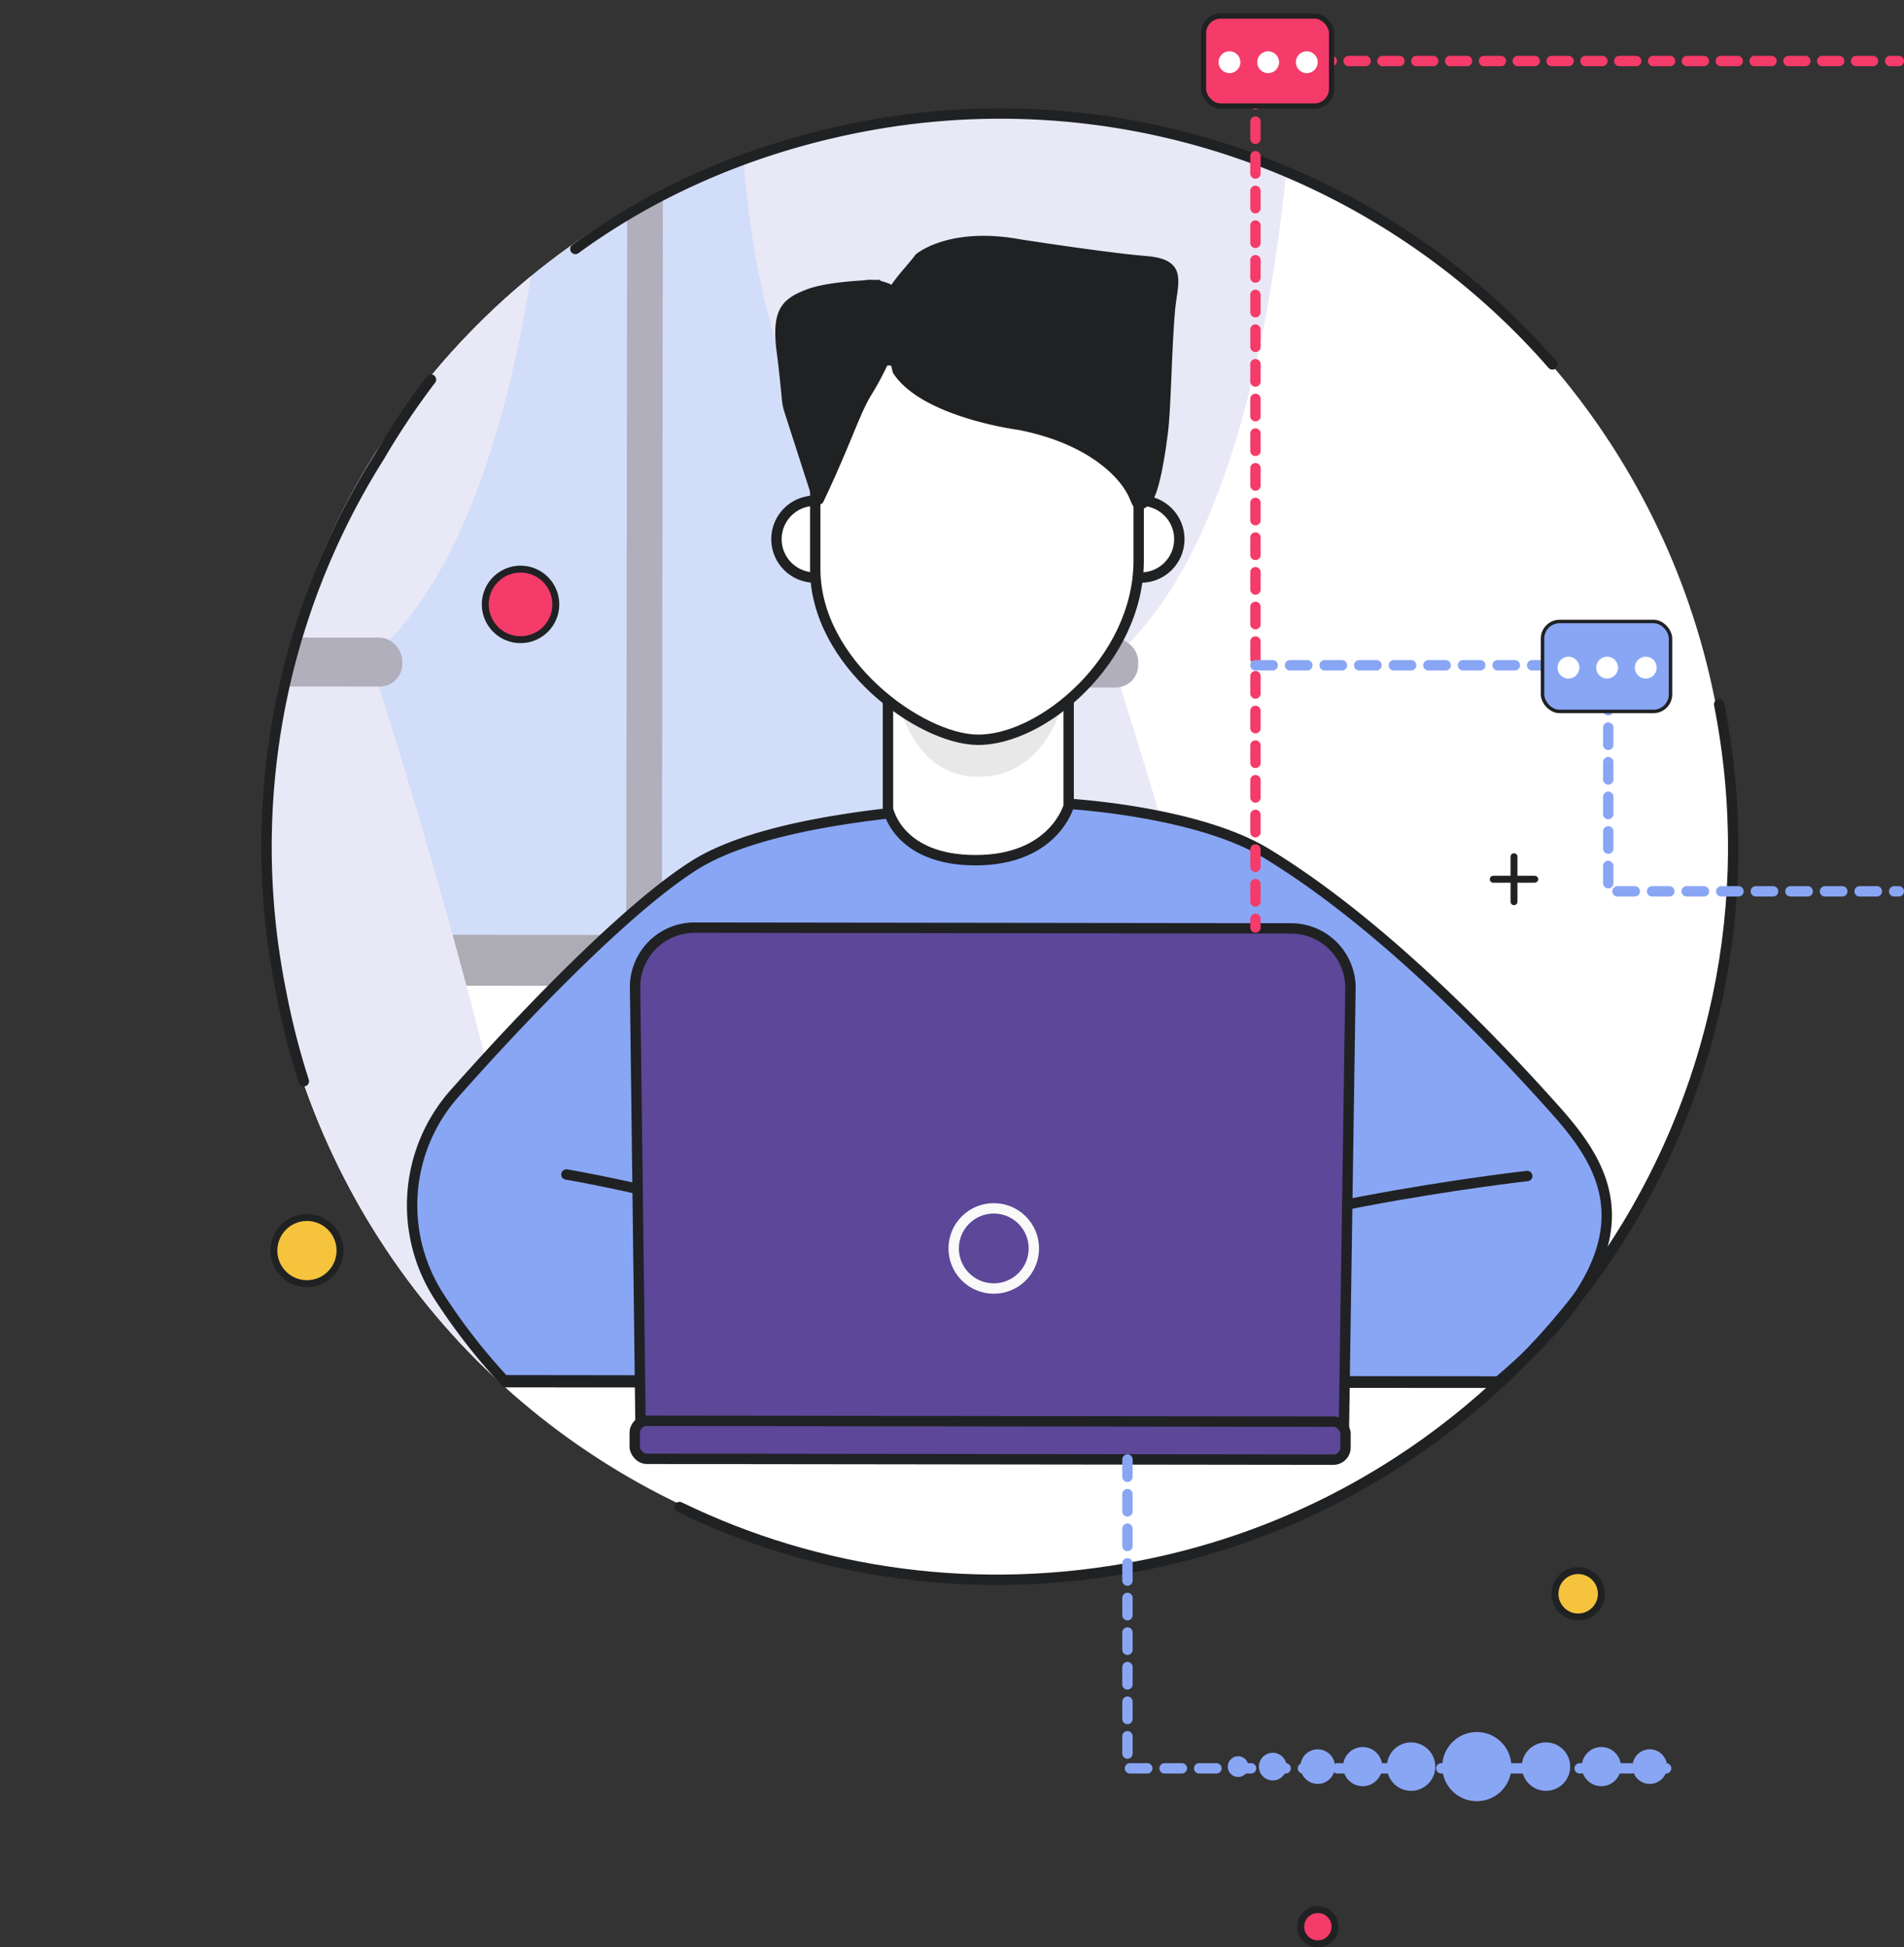 <svg id="Layer_1" data-name="Layer 1" xmlns="http://www.w3.org/2000/svg" xmlns:xlink="http://www.w3.org/1999/xlink" viewBox="0 0 550.45 562.85"><rect x="0" y="0" width="550.45" height="562.85" fill="#333333" stroke="none"/><defs><style>.cls-1,.cls-10,.cls-17,.cls-19,.cls-20,.cls-21,.cls-22{fill:none;}.cls-2{fill:#0c6bf4;}.cls-11,.cls-3{fill:#fff;}.cls-4{clip-path:url(#clip-path);}.cls-5{fill:#d2def9;}.cls-6{fill:#b1afbc;}.cls-7{fill:#adacb5;}.cls-8{fill:#e9e8f7;}.cls-24,.cls-9{fill:#89a6f5;}.cls-10,.cls-11,.cls-14,.cls-16,.cls-17,.cls-18,.cls-23,.cls-24{stroke:#202123;}.cls-10,.cls-11,.cls-17,.cls-19,.cls-20,.cls-21,.cls-22{stroke-linecap:round;stroke-linejoin:round;}.cls-10,.cls-11,.cls-14,.cls-15,.cls-19,.cls-20,.cls-21,.cls-22{stroke-width:3px;}.cls-12{fill:#e8e8e8;}.cls-13{fill:#202123;}.cls-14,.cls-15{fill:#5c4799;}.cls-14,.cls-15,.cls-16,.cls-18,.cls-23,.cls-24{stroke-miterlimit:10;}.cls-15{stroke:#f9f9f9;}.cls-16{fill:#f5c43c;}.cls-16,.cls-17,.cls-18{stroke-width:2px;}.cls-18,.cls-23{fill:#f53b69;}.cls-19,.cls-20,.cls-21{stroke:#f53b69;}.cls-20{stroke-dasharray:5.01 5.01;}.cls-21{stroke-dasharray:4.89 4.89;}.cls-22{stroke:#89a6f5;stroke-dasharray:5;}.cls-23{stroke-width:1.5px;}</style><clipPath id="clip-path" transform="translate(-339.05 -195.36)"><circle class="cls-1" cx="626.99" cy="438.99" r="211.89"/></clipPath></defs><title>2_human</title><path class="cls-2" d="M863.52,648.05" transform="translate(-339.05 -195.36)"/><circle class="cls-3" cx="287.94" cy="243.64" r="211.89"/><g class="cls-4"><rect class="cls-5" x="423.47" y="195.48" width="208.97" height="272.7" rx="5.55" transform="translate(-338.63 -196.02) rotate(0.07)"/><rect class="cls-6" x="520.24" y="195.48" width="10.32" height="284.03" transform="translate(-338.62 -196.02) rotate(0.07)"/><rect class="cls-7" x="400.16" y="465.64" width="236.74" height="14.71" rx="5.55" transform="translate(-338.45 -196.01) rotate(0.07)"/><path class="cls-8" d="M499.29,195.36s.45,145.36-53.3,190.28c0,0,42.55,130.18,51.17,204.2L356,589.66s20.13-137.95,55-201.75c0,0-82.65-53.22-70.86-192.52Z" transform="translate(-339.05 -195.36)"/><path class="cls-8" d="M713.7,195.63s.45,145.36-53.3,190.28c0,0,42.55,130.19,51.17,204.2l-141.13-.18s20.13-137.94,55-201.75c0,0-82.65-53.22-70.87-192.52Z" transform="translate(-339.05 -195.36)"/><rect class="cls-6" x="613.14" y="379.93" width="54.96" height="14.15" rx="6.5" transform="translate(-338.56 -196.16) rotate(0.07)"/><rect class="cls-6" x="400.36" y="379.66" width="54.96" height="14.15" rx="6.5" transform="translate(-338.56 -195.9) rotate(0.07)"/></g><path class="cls-9" d="M771.79,595.05c46.48-38.94,32.58-61.31,16.89-78.88-20.63-23.11-52-55-83.46-74.12-20.1-12.26-57.3-14.34-57.3-14.34s-78.36-1.07-108.13,17.76c-19.44,12.28-49.09,43.1-69.37,66a48.67,48.67,0,0,0-4.37,58.77,175.39,175.39,0,0,0,19.24,24.64Z" transform="translate(-339.05 -195.36)"/><path class="cls-10" d="M771.79,595.05c46.48-38.94,32.58-61.31,16.89-78.88-20.63-23.11-52-55-83.46-74.12-20.1-12.26-57.3-14.34-57.3-14.34s-78.36-1.07-108.13,17.76c-19.44,12.28-49.09,43.1-69.37,66a48.67,48.67,0,0,0-4.37,58.77,175.39,175.39,0,0,0,19.24,24.64Z" transform="translate(-339.05 -195.36)"/><line class="cls-10" x1="207.41" y1="280.54" x2="207.39" y2="293.54"/><line class="cls-10" x1="366.4" y1="282.74" x2="366.39" y2="295.74"/><path class="cls-10" d="M780.58,535.29s-83.28,9.19-129.2,30.9l-2.94,28.34,123.36.15" transform="translate(-339.05 -195.36)"/><path class="cls-10" d="M502.8,534.85s57.15,9.45,103,31.28l2.71,28.35-122.73-.16" transform="translate(-339.05 -195.36)"/><path class="cls-10" d="M836.06,398.94c22.69,114.8-52,226.22-166.77,248.91-47.18,9.32-93.71,2.62-133.81-16.89" transform="translate(-339.05 -195.36)"/><path class="cls-10" d="M505.39,267.33c23.5-17.16,51.29-29.1,81.67-35.11a211.91,211.91,0,0,1,200.8,68.48" transform="translate(-339.05 -195.36)"/><path class="cls-10" d="M426.89,507.89a218.65,218.65,0,0,1-6.73-26.56,211.29,211.29,0,0,1,28.48-153.84,220.19,220.19,0,0,1,15-22.41" transform="translate(-339.05 -195.36)"/><circle class="cls-11" cx="235.58" cy="155.84" r="11.11"/><circle class="cls-11" cx="329.84" cy="155.84" r="11.11"/><path class="cls-11" d="M595.76,395.35v33.79S598.5,444,621.1,444,648,428.36,648,428.36v-34.2Z" transform="translate(-339.05 -195.36)"/><path class="cls-12" d="M598.34,396s3.53,23.88,23.54,23.88C642.78,419.87,647,396,647,396Z" transform="translate(-339.05 -195.36)"/><path class="cls-11" d="M621.49,409.19C605,408.9,574.74,387,574.74,359.85V317.5c0-9.91,6.91-18,15.36-18h62.79c8.44,0,15.35,8.11,15.35,18v39.95C668.24,385.91,640.37,409.52,621.49,409.19Z" transform="translate(-339.05 -195.36)"/><path class="cls-2" d="M621.42,280.38a6,6,0,1,0-6-6,6.06,6.06,0,0,0,6,6Z" transform="translate(-339.05 -195.36)"/><path class="cls-13" d="M574.06,340c.51,1.18,2.4,1.62,3,.46,7.64-16.06,10.56-25.45,13.67-30.58a90.38,90.38,0,0,0,5.53-10.36l.95,3.61c8.2,12.9,36.37,16.51,36.37,16.51,19.08,3.76,28.87,12.91,31.85,19.39.28.61.55,1.24.82,1.88,1.23,2.93,4.24,1.82,6-.84,2.52-3.78,4.27-18.29,4.27-18.29,1.1-6.9,1.18-24.86,2.26-36.87.68-7.57,4-14.54-8.21-15.53-9.59-.78-28.54-3.61-36.15-4.77-21.26-4-30.66,4.32-30.66,4.32-2,2.75-4.8,5.49-7,8.76a3.25,3.25,0,0,0-.52-.28,17.88,17.88,0,0,0-2.73-.89l.09-.3-1.77.05a13.18,13.18,0,0,0-3.14.13c-4.82.28-12.05.95-16.38,2.61-6.94,2.65-10.36,5.56-8.73,18,.62,4.72,1.12,9.6,1.51,13.85a16.57,16.57,0,0,0,.72,3.55Z" transform="translate(-339.05 -195.36)"/><path class="cls-14" d="M524.23,607.61l-1.58-127a17.19,17.19,0,0,1,17.16-17.12l172.55.22a17.19,17.19,0,0,1,17.11,17.16l-1.89,127.05" transform="translate(-339.05 -195.36)"/><circle class="cls-15" cx="287.3" cy="360.86" r="11.59"/><rect class="cls-14" x="522.53" y="606.19" width="205.49" height="10.99" rx="3.5" transform="translate(-338.28 -196.15) rotate(0.07)"/><circle class="cls-16" cx="88.74" cy="361.48" r="9.56"/><line class="cls-17" x1="431.7" y1="254.14" x2="443.7" y2="254.14"/><line class="cls-17" x1="437.7" y1="247.64" x2="437.7" y2="260.64"/><circle class="cls-18" cx="150.49" cy="174.7" r="10.2"/><line class="cls-19" x1="362.95" y1="268.09" x2="362.95" y2="265.59"/><line class="cls-20" x1="362.95" y1="260.58" x2="362.95" y2="22.65"/><polyline class="cls-19" points="362.95 20.14 362.95 17.64 365.45 17.64"/><line class="cls-21" x1="370.34" y1="17.64" x2="544.01" y2="17.64"/><line class="cls-19" x1="546.45" y1="17.64" x2="548.95" y2="17.64"/><polyline class="cls-22" points="362.95 192.3 464.95 192.3 464.95 257.64 548.95 257.64"/><rect class="cls-23" x="347.95" y="4.64" width="37" height="26" rx="4.94"/><circle class="cls-3" cx="377.79" cy="17.98" r="3.16"/><circle class="cls-3" cx="366.62" cy="17.98" r="3.16"/><circle class="cls-3" cx="355.44" cy="17.98" r="3.16"/><rect class="cls-24" x="445.95" y="179.64" width="37" height="26" rx="4.94"/><circle class="cls-3" cx="475.79" cy="192.98" r="3.16"/><circle class="cls-3" cx="464.62" cy="192.98" r="3.16"/><circle class="cls-3" cx="453.44" cy="192.98" r="3.16"/><polyline class="cls-22" points="325.95 421.87 325.95 511.14 482.95 511.14"/><circle class="cls-9" cx="393.95" cy="510.64" r="5.66"/><circle class="cls-9" cx="462.95" cy="510.64" r="5.66"/><circle class="cls-9" cx="407.95" cy="510.64" r="7"/><circle class="cls-9" cx="446.95" cy="510.64" r="7"/><circle class="cls-9" cx="426.95" cy="510.64" r="10"/><circle class="cls-9" cx="380.95" cy="510.64" r="5"/><circle class="cls-9" cx="476.95" cy="510.64" r="5"/><circle class="cls-9" cx="367.95" cy="510.64" r="4"/><circle class="cls-9" cx="357.95" cy="510.64" r="3"/><circle class="cls-16" cx="456.25" cy="460.68" r="6.7"/><circle class="cls-18" cx="381" cy="556.91" r="4.95"/></svg>